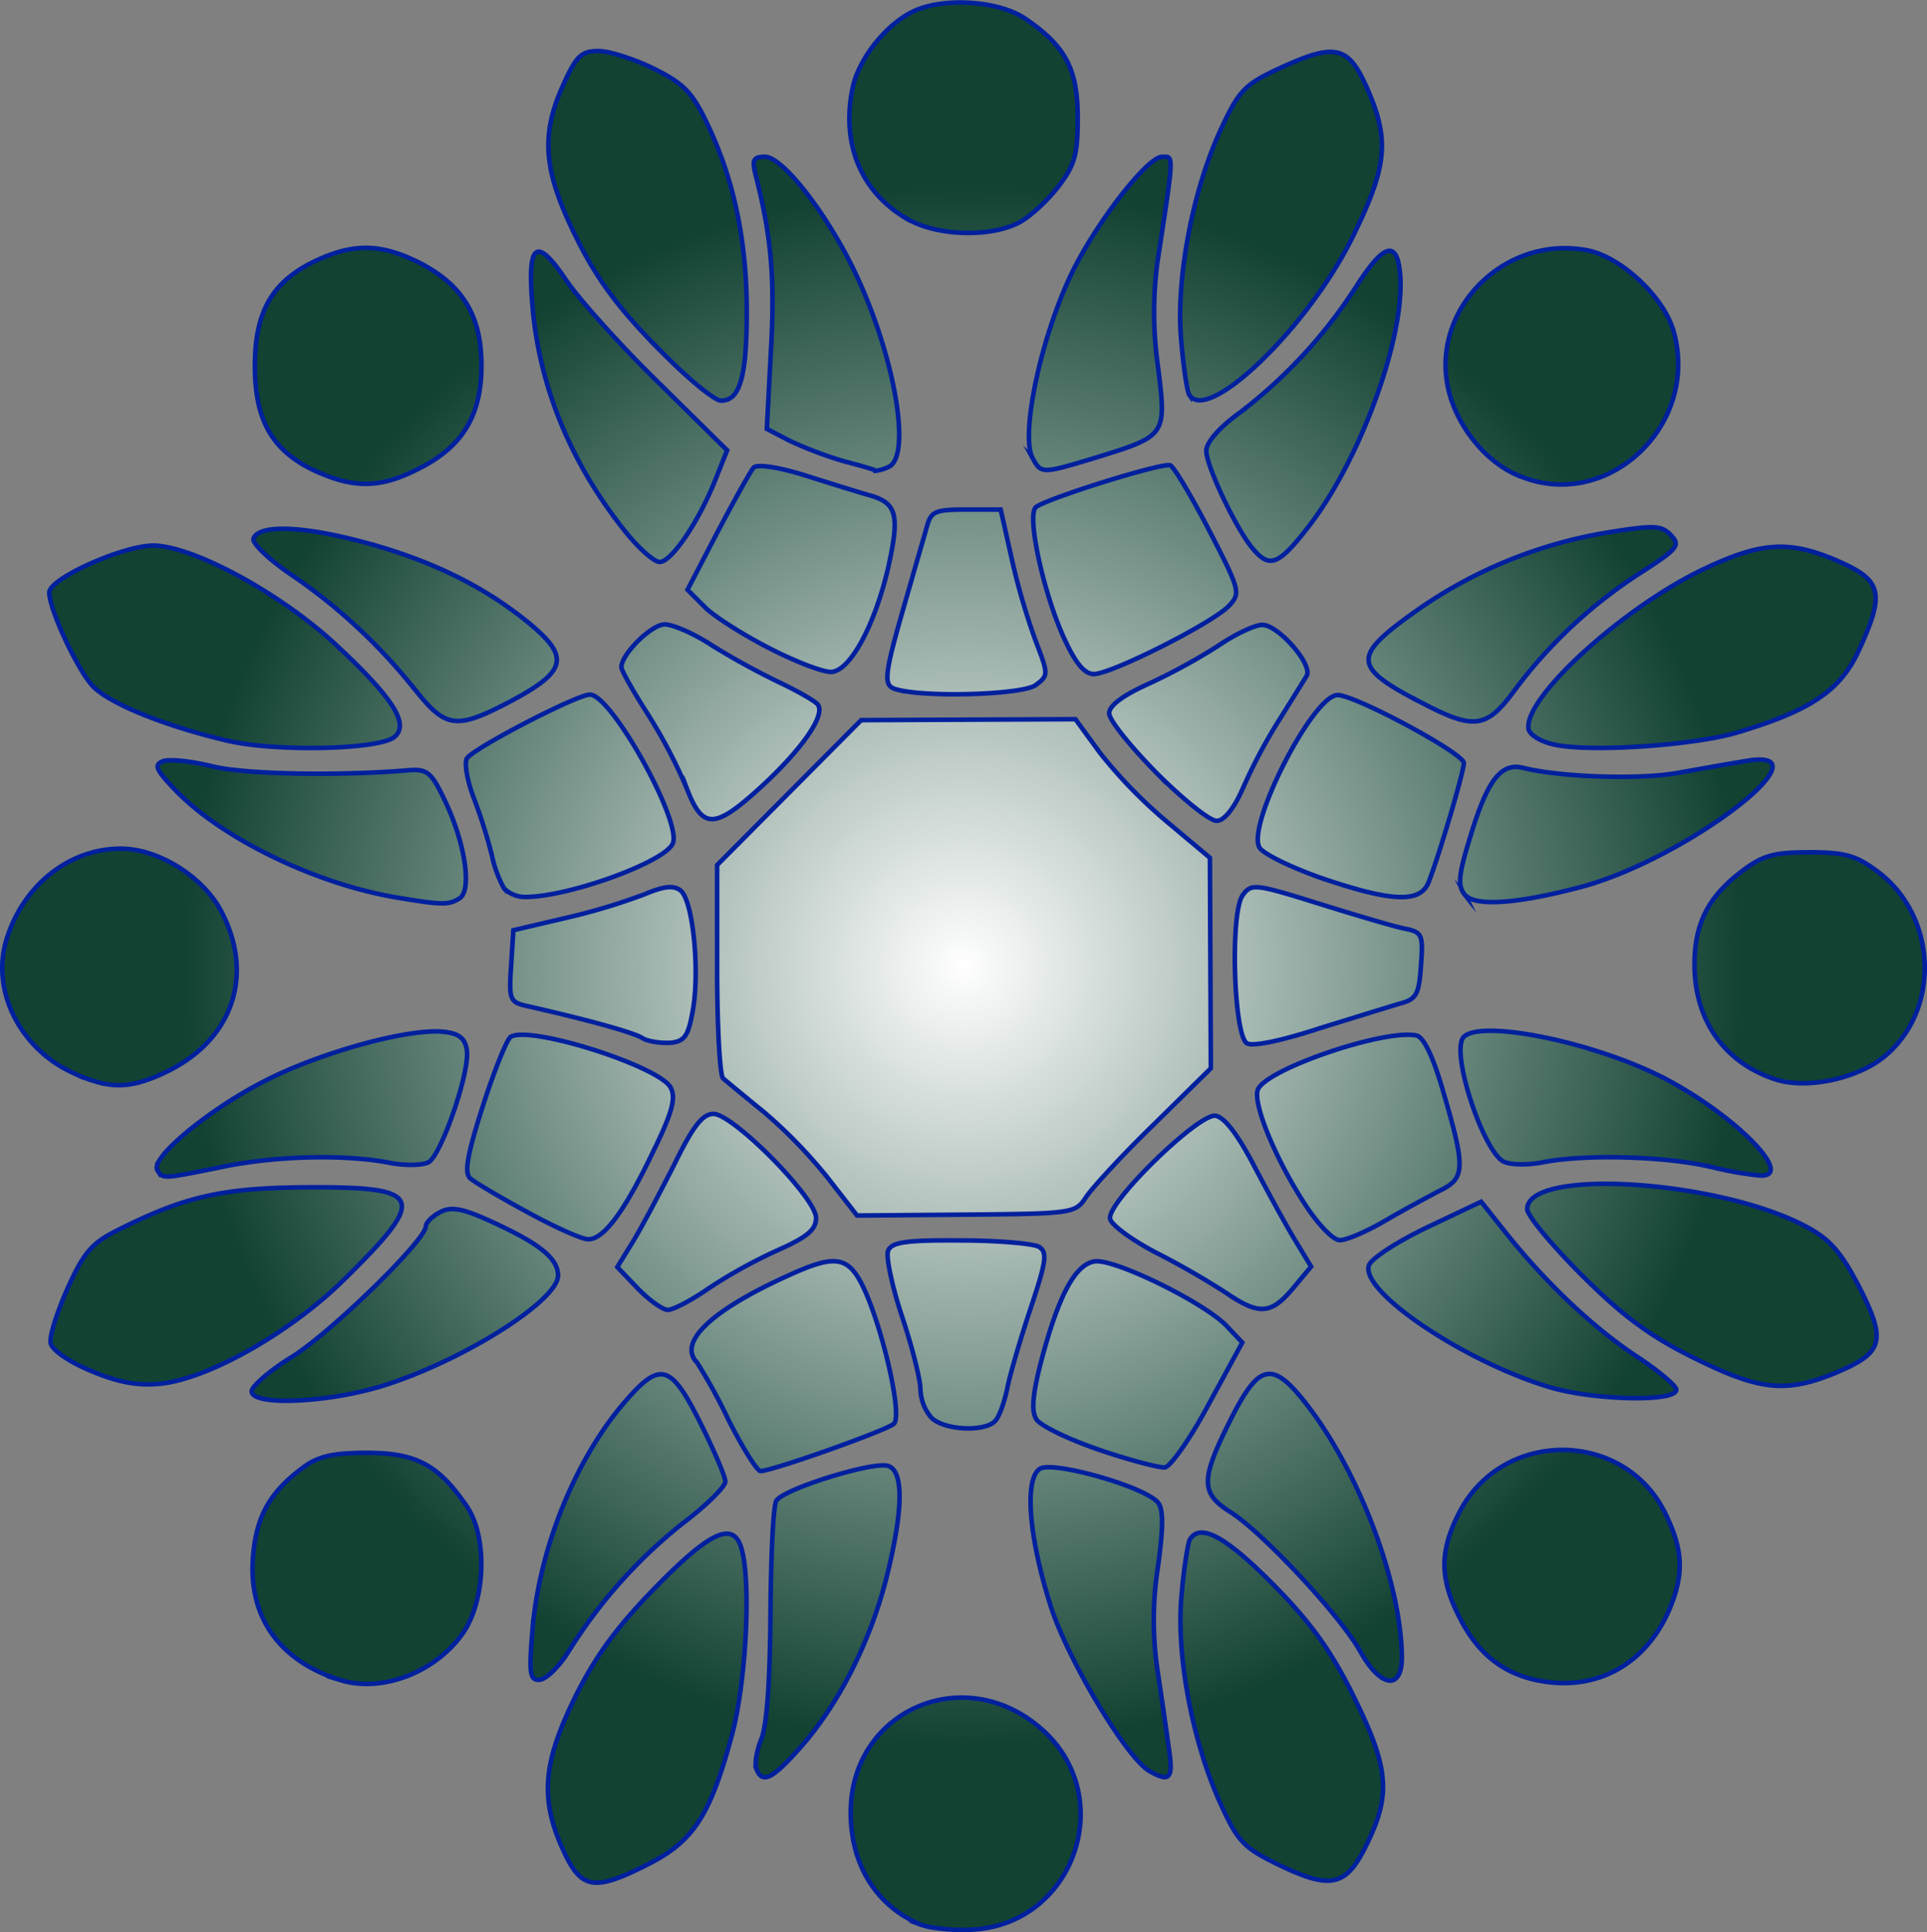 <svg id="svg8" xmlns="http://www.w3.org/2000/svg" xmlns:xlink="http://www.w3.org/1999/xlink" viewBox="0 0 422.71 423.93"><rect x="0" y="0" width="422.71" height="423.93" fill="#808080" stroke="none"/><defs><style>.cls-1{stroke:#00209d;stroke-miterlimit:10;fill:url(#Dégradé_sans_nom_21);}</style><radialGradient id="Dégradé_sans_nom_21" cx="249.97" cy="238.17" r="211.16" gradientUnits="userSpaceOnUse"><stop offset="0" stop-color="#fff"/><stop offset="0.81" stop-color="#124232"/></radialGradient></defs><title>Design</title><g id="layer1"><g id="g826"><path id="path840" class="cls-1" d="M240.53,448.46c-9.7-4.1-15.3-13.1-15.3-24.6,0-22.1,24.4-33.1,41.4-18.7,17.4,14.6,8.1,43-14.5,44.4-4.2.3-9.5-.3-11.6-1.1Zm-78.4-16.4c-5.1-11.2-4.4-19.1,2.6-33.4,4.4-8.9,9.1-15.4,17.6-24.1,12.2-12.5,17.3-14.8,19-8.4,2.1,7.7.9,29.5-2.2,40.9-4.7,17.4-8.4,23.1-18.2,28.1-12,6.1-14.8,5.7-18.8-3.1Zm156.6,3.1c-7.4-3.6-8.7-5.1-12.5-13.5-6.1-13.6-9.7-32.6-8.4-45.7.5-5.9,1.4-11.3,1.8-12,2.3-3.7,7.9-.6,18.3,9.9,8.3,8.4,12.8,14.7,17.7,24.7,7.7,15.6,8.2,21.4,2.7,32.5C333.83,440.26,330.43,440.86,318.73,435.16Zm-114.2-20.9c-.4-1.1.1-4.1,1.1-6.5,1.2-2.9,1.9-12.7,2-27.5.1-12.7.6-23.8,1.3-24.8,1.6-2.6,21.6-8.8,24.6-7.6,3.4,1.3,3.2,9.9-.5,24.7-3.6,14-10.4,27.5-18.8,37-6.3,7.1-8.4,8.1-9.7,4.7Zm86.2.5c-5.1-3-18-24.6-21.7-36.4-4.8-15.2-5.7-27.7-2.3-29.9,2.8-1.8,23,3.9,25.9,7.4,1.2,1.4,1.2,5.4,0,14.1a75.17,75.17,0,0,0-.1,22.7c.9,5.9,2,13.6,2.5,17.2,1,6.6.2,7.5-4.3,4.9Zm-177.3-19.9c-13.4-4.1-20.4-13.8-19.3-27.1.7-8.9,3.7-14.2,11-19.6,3.2-2.4,6.5-3.2,13.9-3.2,10.9,0,15.7,2.6,21.9,11.6,4.8,6.9,4.2,21.2-1,28.3-6.1,8.4-17.6,12.7-26.5,10Zm261.9-.1c-7.4-1.7-12.7-6-16.6-13.8-4.4-8.6-4.3-14.6.1-23.1,9.6-18.3,36.3-18,45.2.6,3.8,7.9,4,13,.9,20.6-5.3,12.6-16.6,18.6-29.6,15.7Zm-219.9-11c1.5-17.9,9.4-37.3,20.1-49.8,7.9-9.2,10.2-8.6,16.7,4.4,3,6,5.5,11.8,5.5,12.9s-4,5.1-9,8.9a109.85,109.85,0,0,0-25.2,28.1c-2.2,3.6-5.2,6.5-6.6,6.5C154.83,394.86,154.63,393.36,155.43,383.76Zm181.6,4.8c-4.4-7.9-21.6-26.3-28.5-30.6-6.5-4.1-6.6-7-.2-19.8,6.6-13.3,9.5-13.7,17.7-2.8,11.2,14.9,20,38.7,20.1,54.5,0,7.3-4.7,6.6-9.1-1.3Zm-138.6-50.8a118.57,118.57,0,0,0-6.9-12.6c-4.3-4.4,3-11.4,20-19.1,10.7-4.9,13.4-4.3,16.9,3.5,4.2,9.6,8.1,27.2,6.3,29-1.4,1.4-26.7,10.4-29.3,10.4-.8-.1-3.9-5.1-7-11.2Zm81.2,6.5c-6.7-2.3-12.9-5.3-13.7-6.7-1.1-1.8-.8-5.3,1-12.4,3.9-14.8,7.5-21.5,11.8-22.2s24.4,9.2,29.1,14.3l3.3,3.5-7.4,13.6c-4,7.5-8.4,13.7-9.6,13.8s-7.8-1.6-14.5-3.9Zm-36.7-7a10.09,10.09,0,0,1-2.4-6.2c0-2.1-1.8-9.3-4-15.9s-3.6-13.2-3.1-14.5c.7-1.9,3.8-2.4,15.9-2.3,8.2,0,16,.7,17.2,1.4,1.9,1.2,1.6,3.2-1.8,13.4-2.2,6.6-4.5,14.4-5.1,17.4s-1.7,6.2-2.6,7.3C254.83,340.46,245.83,340.06,242.93,337.26Zm-149.1-5.8c0-1.1,4-4.6,8.9-7.6,8.5-5.3,29.3-25.6,29.3-28.6,0-.8,1.4-2.2,3.1-3.1,2.5-1.3,4.9-.9,11.8,2.3,10.2,4.7,14.1,7.9,14.1,11.6,0,5.6-21.4,19-38.8,24.3-12.2,3.7-28.4,4.3-28.4,1.1Zm285.1-.8c-18.8-5.5-42.2-21.2-40-26.9.6-1.5,6.3-5.2,12.8-8.3l11.8-5.6,5.4,6.8c8.7,10.9,19,20.7,28.5,27,4.9,3.2,8.9,6.6,8.9,7.4.2,2.8-17.7,2.4-27.4-.4ZM58.63,327c-4.9-2-8.6-4.6-8.9-6.1s1.4-6.8,3.7-12c3.6-7.9,5.2-9.9,11.2-12.9,14.8-7.4,22.9-9.2,41.8-9.3,25.4-.1,26.1,2.2,7.2,20.7-11.7,11.4-29.5,21.4-39.9,22.4-4.7.5-9.3-.3-15.1-2.8Zm351.5-2.9c-9.7-4.8-15.7-9.3-24.6-18.2-6.5-6.5-11.9-13-11.9-14.4,0-9.2,42.7-6.4,61.7,4.1,4.9,2.7,7.4,5.7,11.3,13.3,5.9,11.7,5.1,14.2-5.8,18.7-10.7,4.3-16.4,3.6-30.7-3.5Zm-231.6-15.2-4.5-4.7,3.5-5.7c1.9-3.1,5.9-10.7,9-16.8,4.1-8.4,6.2-11.1,8.6-11.1,4.3,0,22.5,18.4,22.5,22.8,0,2.6-1.9,4.2-8.4,7.1a110.36,110.36,0,0,0-15.2,8.4c-3.7,2.6-7.8,4.7-8.9,4.7s-4.1-2.1-6.6-4.7Zm129.1,1a174.3,174.3,0,0,0-15.3-8.8c-5.4-2.8-10-6.2-10.2-7.5-.7-3.6,19.4-23.1,23.1-22.6,2,.3,4.9,4.1,8.6,11.2,3.1,5.9,7.1,13.2,9,16.3l3.4,5.6-4,4.8c-4.8,5.7-7.4,5.9-14.6,1Zm-153.4-17.8c-5.9-3.2-11.5-6.5-12.5-7.4-1.3-1.2-.6-5.2,2.8-15.8,2.5-7.8,5.3-14.7,6.1-15.2,4.2-2.6,32.5,6.4,35.1,11.1,1.2,2.3.4,5.4-3.8,14-6.4,13.4-11,19.5-14.4,19.3-1.5-.1-7.5-2.8-13.3-6Zm170.7-1.6c-6.6-10.1-11.5-22.2-10.4-25.2,1.7-4.5,27.9-13.4,34.8-11.9,1.6.3,3.7,4.7,5.9,12.4,4.9,16.7,4.8,18.9-.7,21.6-2.5,1.3-7.9,4.2-12,6.6s-8.5,4.3-10,4.3-4.8-3.5-7.6-7.8Zm-104.6-5.7a106.65,106.65,0,0,0-14-14.5c-4.3-3.5-8.4-6.9-9.1-7.5s-1.3-11.4-1.3-24V216l15.8-15.9,15.8-15.9,23.5-.1,23.5-.1,5.4,7.4a104.33,104.33,0,0,0,14.8,15.2l9.3,7.8.1,23.1.1,23.1L291.63,273c-6.9,6.7-13.5,13.9-14.8,15.9-2.3,3.5-2.9,3.6-26.3,3.8l-23.9.2-6.3-8.1Zm-147.2-1.9c-1.6-2.6,11.5-13.5,24.1-19.8,12.3-6.2,31.4-11.4,38.9-10.5,3.2.4,4.5,1.4,4.9,4,.7,4.8-5.6,23-8.4,24.6-1.3.7-5.2.8-8.7.1-9.9-1.9-25.2-1.5-36.9,1-12.9,2.6-12.7,2.6-13.9.6Zm340.2-.8c-9.7-2.2-27-2.7-36.2-.9-3.5.7-7.4.6-8.8-.2-4.2-2.4-10.9-21.9-9-26.7,1.9-5,29,.3,45,8.8,15.7,8.4,28.4,21.7,20.1,21A76,76,0,0,1,413.33,282.06Zm-358.7-20.5c-11.6-5.3-18-18-14.6-29.2,3.6-11.9,13.7-20,25.1-20,8.2,0,18,6.1,22,13.7,7.5,14.2,2.4,28.6-12.5,35.5-7.7,3.6-12.1,3.6-20,0Zm373.7,1.5c-11.4-3.6-18-13-18-25.3,0-8.9,3-14.8,10.2-20.3,4.7-3.6,7.1-4.3,15-4.3s10.3.7,15.2,4.4c13.7,10.5,13.4,32.4-.5,41.7-6.3,4-15.8,5.7-21.9,3.8Zm-116.2-8c-2.9-1.8-3.7-28.8-.9-32.5,1.9-2.6,2.7-2.5,16.5,1.8,8,2.5,16.4,5,18.8,5.5,4.1.8,4.3,1.3,3.8,8.1-.4,6.2-1,7.4-4.3,8.3-2.1.6-10.1,3.1-17.9,5.5-8.2,2.7-14.8,4.1-16,3.3Zm-132.7-1.2c-2-1.2-11.7-3.9-24.9-6.9-4.1-.9-4.3-1.3-3.8-8.8l.5-7.9,11.5-2.7a134.59,134.59,0,0,0,17.3-5.2c4.3-1.8,6.4-2,7.9-.8,2.7,2.2,4.2,17.4,2.7,26.1-1,5.8-1.8,7-5,7.3-2.2.1-5-.3-6.2-1.1Zm-53.9-30.8c-17.8-3-38.3-13-48.4-23.5-4.4-4.6-4.8-5.6-2.7-6.4,1.4-.5,6.1,0,10.6,1.1,7,1.8,27.7,2.2,43.2.9,4.1-.3,5,.4,7.9,6.5,4.5,9.3,6.1,19.8,3.3,21.6-2.4,1.5-3.8,1.5-13.9-.2Zm234.4-.6c-1.6-2-1.4-4.3,1.3-13,3.7-12.2,6.7-16.1,11.6-14.8,8.1,2,25.2,2.6,33.7,1.1,5-.9,11.8-2.1,14.9-2.6,19.4-3.5-12.3,21.1-35.6,27.5-14.2,3.8-23.6,4.5-25.9,1.8Zm-210.7-1.3a26.21,26.21,0,0,1-2.7-7.3,113.85,113.85,0,0,0-3.9-12.4c-1.5-3.9-2.2-7.8-1.6-8.9,1.4-2.2,24.1-14,27-14,4.7,0,20.1,27.7,18.2,32.6-1.5,4-22.5,11.7-32.2,11.8A6.56,6.56,0,0,1,149.23,221.16Zm179.4-2.3c-6.6-2.3-12.8-5.3-13.7-6.7-3-4.7,11.7-33.5,17.1-33.5,3.9,0,27.7,12.8,27.7,14.9,0,1.9-5.3,19.9-7.7,26.1-1.8,4.7-8.1,4.4-23.4-.8Zm-139.4-19.8a111.81,111.81,0,0,0-8.5-16.2c-3.2-5-5.8-9.6-5.8-10.3,0-2.9,6.6-9.4,9.5-9.4,1.8,0,6.4,2,10.2,4.5a161.25,161.25,0,0,0,14.7,8.1c4.2,2,8.1,4.2,8.7,5,1.7,2.3-3.4,9.7-12.3,17.9C195.33,208.26,192.73,208.26,189.23,199.06Zm103.1-3.3c-5.7-5.8-10.4-11.6-10.4-13.1,0-1.7,3-3.9,8.5-6.4a131.21,131.21,0,0,0,15.4-8.4c3.8-2.6,8.1-4.6,9.7-4.6,3.5,0,11.2,8.8,9.7,11.2-.6,1-3.2,5.2-5.9,9.5a115.41,115.41,0,0,0-8,15c-2,4.6-4.2,7.3-5.8,7.3s-7.5-4.8-13.2-10.5Zm-203.9-7.1c-13.6-3.2-25.8-8.1-29.5-12-3.4-3.7-9.5-16.8-9.5-20.5,0-3.1,16.4-10.4,23-10.3,8.8.2,27.9,10.6,39.8,21.7,12.6,11.7,16.3,17.5,12.9,20.3s-26.1,3.3-36.7.8Zm291.3.9c-3-.6-5.5-2.1-5.8-3.4-1.3-6.8,21.4-27.4,39.4-35.6,12.1-5.6,18.2-5.8,28.7-1.2,9.5,4.2,10.1,7,4.3,19.6-4.1,8.8-10.5,13.1-26.9,18-9.4,2.7-31.5,4.3-39.7,2.6Zm-250.1-12.1a122.17,122.17,0,0,0-27.1-25.2c-4.9-3.3-8.6-6.9-8.3-7.9,1-3,9.8-2.9,22.4.3,15,3.8,26.9,9.4,36.9,17.3,10.2,8.1,9.8,11.2-2.4,17.8C138.73,186.36,136.53,186.16,129.63,177.46Zm219.3,2.1c-13.3-7.1-13.4-9.5-.6-18.7a101.44,101.44,0,0,1,42.5-17.8c10.5-1.7,12.2-1.7,14.3.5s1.7,2.9-6.2,8a105.77,105.77,0,0,0-27.8,25.7C364.53,186.36,362,186.56,348.93,179.56Zm-113.5-2.1c-3.2-.8-3.1-2.4,2.1-20.4,1.8-6.3,3.8-13.2,4.4-15.3.9-3.4,1.8-3.8,8.6-3.8h7.6l2.4,10.7a150.88,150.88,0,0,0,5.3,18.2c2.8,7.3,2.8,7.5,0,9.6s-23.7,2.8-30.4,1Zm-27.7-8.9c-5.9-3-12.4-7.1-14.5-9.2l-3.8-3.8,6.6-12.7c3.7-7,7.2-13.3,7.9-14.1s5.3-.2,11.6,1.8c5.7,1.8,11.8,3.7,13.6,4.2,6.2,1.7,6.9,4.2,4.4,15.6-2.9,12.7-8.2,22.6-12.3,23.2-1.5.3-7.6-2-13.5-5Zm64.2-2.6c-4.5-10-8.1-26.7-6.1-28.5s27.8-9.9,29.5-9.2c.8.3,4.6,6.7,8.5,14.2,6.7,13,7,13.8,4.5,16.5-3.3,3.7-25.9,15.1-29.8,15.1-2.1-.1-4-2.4-6.6-8.1Zm-96-23c-12-14.9-19-31.9-20.5-49.6-1.2-14,.8-15.5,7.4-5.7,2.7,4,11.7,14.1,20.1,22.3l15.2,15-2.6,6.5c-3.6,9.1-9.6,18-12.2,18-1.2,0-4.5-2.9-7.4-6.5Zm137.7,3.8c-3.6-4-10.4-18.3-10.4-21.7,0-1.8,2.9-5.2,7.4-8.4a108.78,108.78,0,0,0,25.6-27.8c5.9-9.2,8.8-10.1,9.5-2.8,1.3,13.4-8.4,40.4-19.8,55.3-6.7,8.7-8.7,9.6-12.3,5.4Zm-205.5-17.1c-9.7-4.4-13.6-11.1-13.6-23.2s3.9-18.7,13.6-23.2c8.3-3.8,14.1-3.6,22.4.5,9.6,4.9,13.7,11.7,13.7,22.6s-4.1,17.8-13.7,22.6C122.33,133.26,116.43,133.46,108.13,129.66Zm263.2.7c-6.6-2.9-12.4-9.9-14.6-17.3-5.3-17.9,11.2-35.5,30-32,7.5,1.4,17.1,10.4,19.1,18.1C411.43,120.06,390.53,139,371.33,130.36Zm-147.6-3a85,85,0,0,1-11.9-4.5l-5-2.6.9-17.2c.9-15.6.1-25-3.3-38.3-.9-3.5-.6-4.2,2-4.2,4,0,14.1,13.2,20.1,26.1,8.6,18.5,12.1,40,6.9,42a9,9,0,0,1-2.7.8c0-.2-3.2-1.1-7-2.1Zm41.4-.7c-2.8-5.3,2.1-27.7,9.1-41.6,5.6-11,16.2-24.5,19.3-24.5,2.6,0,2.7-1.1-1,23a84.35,84.35,0,0,0,.1,23c1.9,15.2,1.9,15.2-13.6,20-11.9,3.6-12,3.6-13.9.1Zm-82.5-24.4c-8.5-8.7-13.3-15.2-17.7-24.2-7.1-14.4-7.8-22.2-2.7-33.4,2.8-6.2,3.9-7.3,7.7-7.3,2.4,0,7.9,1.8,12.2,3.9,6.6,3.3,8.4,5.2,11.8,12.4,5.7,12.1,8.5,25.3,8.5,40.9,0,14.2-1.5,19.5-5.6,19.5C195.33,114.16,189,108.86,182.63,102.26Zm116.9,10.6c-.5-.7-1.3-6.1-1.8-12-1.2-13.3,2.4-32.6,8.6-46.1,4-8.7,5.3-10,12.5-13.4,12.7-5.9,15.5-5.3,19.7,4.2,5,11.4,4.4,17.2-3.3,32.8C325.53,98.06,303.53,119.26,299.53,112.86Zm-62-38.7c-10-5.9-14.4-16.3-11.9-28.6,1.4-6.9,8.1-15,14.5-17.4,6.9-2.6,18-1.6,23.4,2.1,8.8,6,11.5,11,11.5,21.7,0,8.1-.6,10.4-4.3,15.2-2.4,3.1-6.3,6.7-8.7,7.9C255.63,78.36,243.93,78,237.53,74.16Z" transform="translate(-38.62 -26.2)"/></g></g></svg>